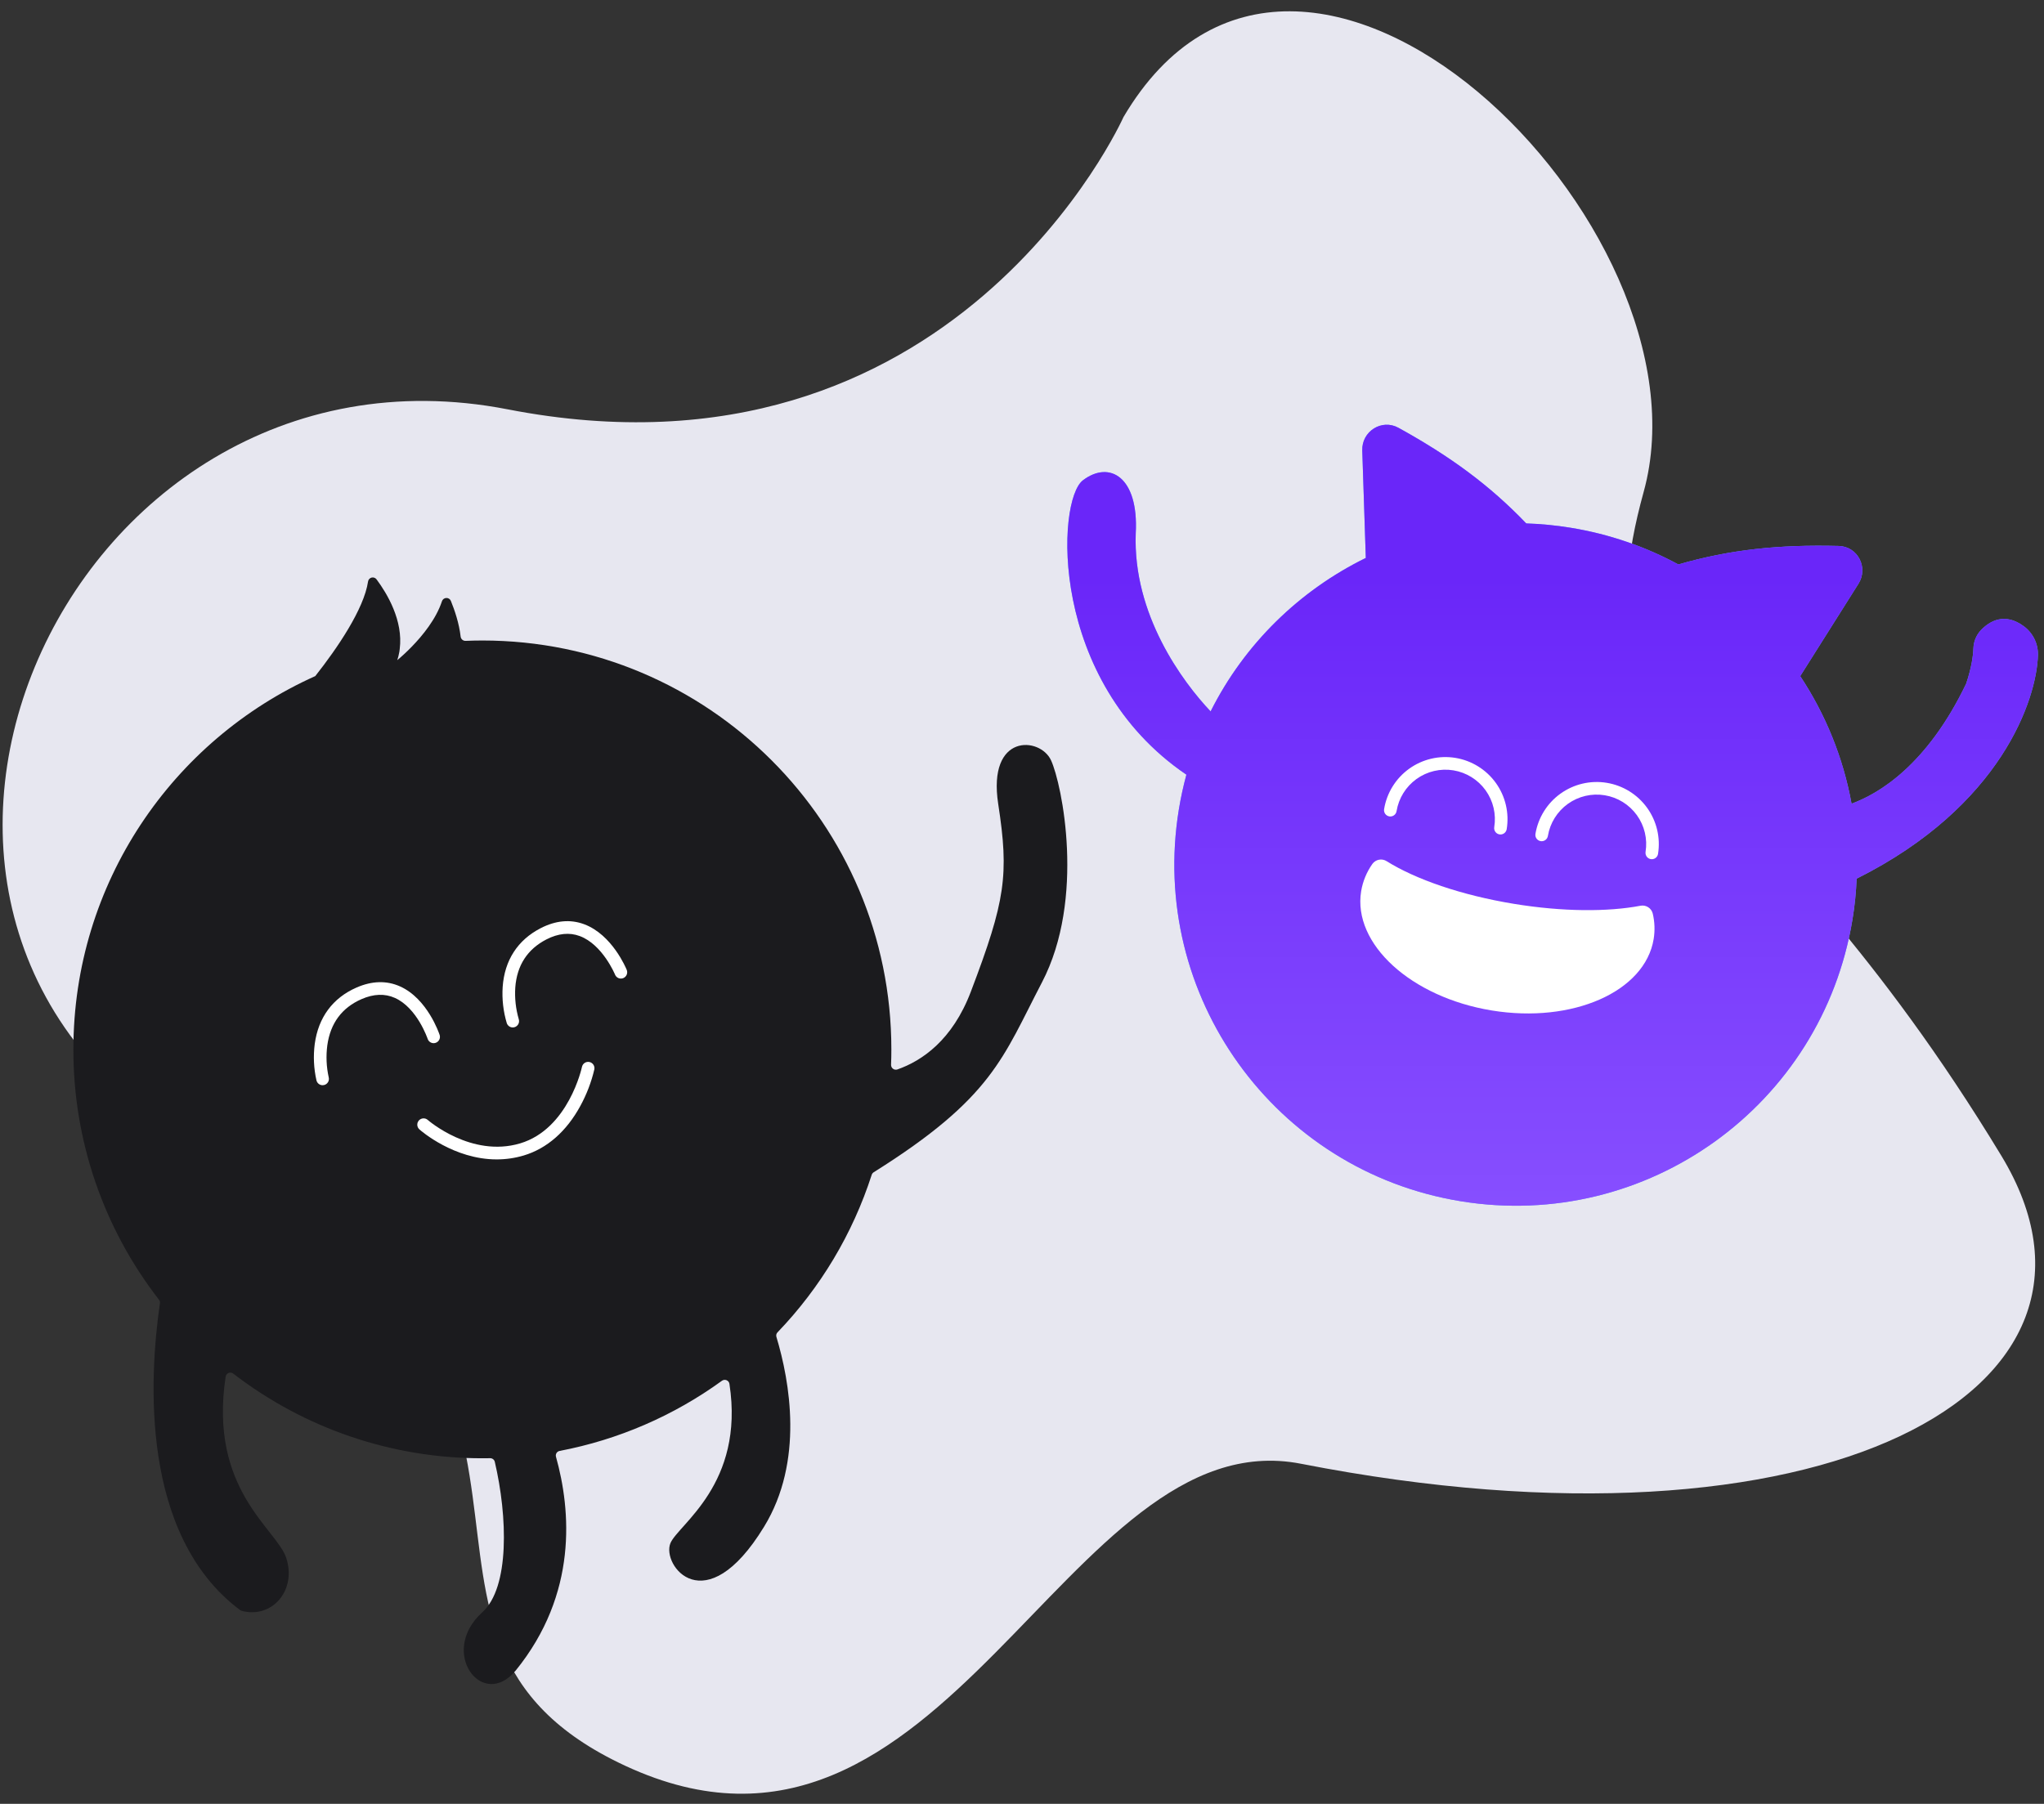 <svg width="162" height="143" viewBox="0 0 162 143" fill="none" xmlns="http://www.w3.org/2000/svg">
<rect x="0" y="0" width="162" height="143" fill="#333333" stroke="none"/>
<path d="M89.044 9.278C89.044 9.278 75.652 39.336 40.236 32.45C4.82 25.564 -16.518 74.009 16.965 91.673C50.448 109.337 27.243 129.628 49.574 139.993C74.955 151.773 84.419 112.382 103.117 116.041C144.385 124.115 169.911 110.267 158.624 91.631C138.811 58.919 124.424 60.123 130.27 38.998C136.117 17.873 103.1 -14.557 89.044 9.278Z" fill="#E7E7F0"/>
<path d="M82.58 77.882C79.468 83.846 78.683 87.015 69.243 92.933C69.17 92.981 69.115 93.052 69.088 93.135C67.58 97.81 65.027 102.081 61.623 105.623C61.577 105.67 61.545 105.728 61.529 105.792C61.514 105.857 61.517 105.923 61.536 105.986C62.593 109.502 63.736 115.841 60.555 121.037C55.878 128.687 52.415 124.068 53.136 122.336C53.754 120.853 59.031 117.666 57.812 109.704C57.802 109.641 57.776 109.581 57.736 109.53C57.695 109.48 57.643 109.44 57.583 109.416C57.523 109.392 57.458 109.383 57.394 109.391C57.33 109.399 57.27 109.424 57.218 109.462C53.393 112.238 49.003 114.136 44.36 115.022C44.309 115.03 44.26 115.05 44.216 115.079C44.173 115.107 44.136 115.145 44.108 115.189C44.08 115.234 44.062 115.283 44.055 115.335C44.047 115.387 44.051 115.439 44.066 115.49C45.249 119.727 45.809 126.35 40.867 132.44C38.229 135.615 34.73 130.974 38.229 127.81C40.4 125.853 40.232 120.224 39.216 115.888C39.197 115.804 39.149 115.729 39.08 115.677C39.012 115.624 38.927 115.597 38.841 115.6C38.639 115.605 38.431 115.605 38.229 115.605C31.088 115.616 24.145 113.256 18.49 108.896C18.438 108.856 18.377 108.829 18.312 108.82C18.247 108.81 18.181 108.818 18.119 108.842C18.058 108.866 18.005 108.905 17.963 108.956C17.922 109.007 17.895 109.068 17.884 109.133C16.527 118.093 21.914 121.193 22.681 123.491C23.536 126.06 21.573 128.346 19.154 127.7C19.102 127.684 19.052 127.659 19.01 127.625C11.123 121.701 11.81 109.289 12.676 103.313C12.684 103.264 12.682 103.214 12.669 103.167C12.656 103.119 12.633 103.074 12.601 103.036C8.191 97.361 5.803 90.375 5.817 83.187C5.817 70.007 13.687 58.662 24.985 53.599C24.986 53.599 24.987 53.599 24.987 53.599C24.988 53.598 24.989 53.598 24.989 53.597C24.99 53.597 24.99 53.596 24.99 53.595C24.991 53.595 24.991 53.594 24.991 53.593C26.729 51.393 28.847 48.282 29.171 46.099C29.181 46.025 29.214 45.956 29.264 45.901C29.314 45.846 29.38 45.806 29.452 45.788C29.525 45.77 29.601 45.775 29.671 45.8C29.741 45.826 29.802 45.871 29.846 45.932C30.678 47.052 31.965 49.188 31.682 51.44C31.671 51.515 31.665 51.59 31.653 51.665C31.63 51.792 31.601 51.913 31.573 52.04C31.544 52.138 31.52 52.236 31.486 52.335C31.89 51.998 32.275 51.639 32.64 51.261C33.489 50.389 34.562 49.078 35.024 47.675C35.046 47.601 35.091 47.534 35.152 47.486C35.213 47.437 35.288 47.409 35.365 47.405C35.443 47.4 35.52 47.42 35.587 47.461C35.653 47.503 35.704 47.563 35.734 47.636C36.034 48.374 36.387 49.408 36.508 50.464C36.519 50.559 36.564 50.647 36.636 50.71C36.707 50.773 36.8 50.807 36.895 50.805C37.339 50.788 37.784 50.776 38.228 50.776C56.132 50.776 70.646 65.29 70.646 83.188C70.646 83.598 70.64 84.002 70.623 84.406C70.62 84.468 70.633 84.529 70.659 84.585C70.686 84.641 70.725 84.689 70.775 84.726C70.824 84.763 70.882 84.787 70.943 84.797C71.004 84.806 71.067 84.801 71.125 84.781C73.053 84.106 75.484 82.478 76.95 78.604C79.693 71.387 79.981 69.366 79.115 63.737C78.249 58.108 82.435 58.397 83.301 60.273C84.167 62.149 86.044 71.242 82.58 77.882Z" fill="#1B1B1E"/>
<path d="M25.567 86.031C25.457 86.031 25.35 85.994 25.262 85.927C25.175 85.859 25.112 85.765 25.084 85.658C24.867 84.707 24.82 83.725 24.946 82.758C25.23 80.656 26.375 79.111 28.255 78.289C29.483 77.753 30.645 77.722 31.706 78.198C33.883 79.173 34.809 81.939 34.848 82.056C34.885 82.181 34.872 82.315 34.811 82.431C34.751 82.546 34.648 82.633 34.524 82.674C34.4 82.715 34.266 82.705 34.148 82.648C34.032 82.59 33.941 82.49 33.898 82.367C33.89 82.343 33.066 79.9 31.294 79.109C30.501 78.754 29.613 78.787 28.655 79.206C27.099 79.886 26.186 81.116 25.942 82.862C25.83 83.71 25.867 84.57 26.052 85.405C26.086 85.534 26.067 85.67 26 85.784C25.932 85.899 25.823 85.982 25.694 86.015C25.653 86.026 25.61 86.031 25.567 86.031Z" fill="white"/>
<path d="M40.64 81.452C40.535 81.452 40.433 81.419 40.348 81.358C40.263 81.296 40.199 81.21 40.166 81.111C39.887 80.18 39.777 79.207 39.84 78.237C39.988 76.13 41.029 74.52 42.852 73.582C44.046 72.968 45.205 72.862 46.297 73.269C48.527 74.099 49.629 76.781 49.675 76.895C49.723 77.017 49.72 77.154 49.668 77.275C49.616 77.396 49.518 77.492 49.396 77.541C49.274 77.59 49.137 77.589 49.016 77.538C48.894 77.487 48.798 77.39 48.747 77.268C48.737 77.245 47.759 74.878 45.944 74.205C45.128 73.902 44.242 73.992 43.31 74.471C41.802 75.247 40.971 76.528 40.84 78.277C40.784 79.126 40.877 79.978 41.115 80.794C41.14 80.869 41.146 80.949 41.134 81.028C41.122 81.106 41.092 81.18 41.045 81.244C40.999 81.308 40.938 81.361 40.868 81.397C40.797 81.433 40.719 81.452 40.64 81.452H40.64Z" fill="white"/>
<path d="M39.368 91.913C35.965 91.913 33.37 89.648 33.24 89.533C33.191 89.489 33.151 89.436 33.122 89.377C33.093 89.318 33.077 89.254 33.073 89.188C33.069 89.123 33.078 89.057 33.099 88.995C33.121 88.933 33.154 88.876 33.198 88.827C33.242 88.778 33.294 88.738 33.353 88.709C33.413 88.68 33.477 88.664 33.542 88.66C33.608 88.656 33.673 88.665 33.735 88.686C33.797 88.708 33.855 88.741 33.904 88.785C33.938 88.815 37.364 91.793 41.222 90.643C45.062 89.499 46.116 84.623 46.126 84.574C46.154 84.446 46.231 84.333 46.342 84.261C46.452 84.19 46.586 84.164 46.715 84.191C46.844 84.218 46.957 84.294 47.03 84.403C47.103 84.513 47.13 84.647 47.105 84.776C46.868 85.786 46.495 86.759 45.998 87.67C44.9 89.694 43.348 91.053 41.508 91.602C40.814 91.809 40.093 91.913 39.368 91.913Z" fill="white"/>
<path fill-rule="evenodd" clip-rule="evenodd" d="M110.836 33.913C109.509 33.181 107.918 34.196 107.968 35.711L108.249 44.231C102.996 46.805 98.63 51.051 95.949 56.397C93.743 54.07 89.767 48.729 90.015 42.27C90.257 37.823 87.945 36.468 85.828 38.076C83.731 39.663 83.093 53.985 94.029 61.412C93.789 62.309 93.586 63.229 93.432 64.169C91.021 78.915 101.022 92.817 115.762 95.227C130.508 97.638 144.409 87.643 146.819 72.897C146.997 71.825 147.107 70.743 147.15 69.657C158.631 63.912 161.422 55.423 161.519 51.935C161.531 51.495 161.437 51.059 161.245 50.663C161.053 50.267 160.769 49.923 160.417 49.66C158.868 48.506 157.669 49.258 156.991 49.966C156.63 50.357 156.422 50.865 156.406 51.397C156.384 51.967 156.264 52.913 155.831 54.199C152.735 60.654 148.912 62.925 146.747 63.712C146.087 60.064 144.684 56.63 142.678 53.601L147.293 46.281C148.102 44.998 147.242 43.319 145.726 43.281C140.982 43.162 137.127 43.563 133.019 44.747C130.429 43.343 127.562 42.341 124.489 41.839C123.307 41.646 122.131 41.532 120.965 41.495C118.046 38.45 114.945 36.182 110.836 33.913Z" fill="#699CFF"/>
<path fill-rule="evenodd" clip-rule="evenodd" d="M110.836 33.913C109.509 33.181 107.918 34.196 107.968 35.711L108.249 44.231C102.996 46.805 98.63 51.051 95.949 56.397C93.743 54.07 89.767 48.729 90.015 42.27C90.257 37.823 87.945 36.468 85.828 38.076C83.731 39.663 83.093 53.985 94.029 61.412C93.789 62.309 93.586 63.229 93.432 64.169C91.021 78.915 101.022 92.817 115.762 95.227C130.508 97.638 144.409 87.643 146.819 72.897C146.997 71.825 147.107 70.743 147.15 69.657C158.631 63.912 161.422 55.423 161.519 51.935C161.531 51.495 161.437 51.059 161.245 50.663C161.053 50.267 160.769 49.923 160.417 49.66C158.868 48.506 157.669 49.258 156.991 49.966C156.63 50.357 156.422 50.865 156.406 51.397C156.384 51.967 156.264 52.913 155.831 54.199C152.735 60.654 148.912 62.925 146.747 63.712C146.087 60.064 144.684 56.63 142.678 53.601L147.293 46.281C148.102 44.998 147.242 43.319 145.726 43.281C140.982 43.162 137.127 43.563 133.019 44.747C130.429 43.343 127.562 42.341 124.489 41.839C123.307 41.646 122.131 41.532 120.965 41.495C118.046 38.45 114.945 36.182 110.836 33.913Z" fill="url(#paint0_linear_1290_27434)"/>
<path d="M131.064 74.44C130.381 78.617 124.637 81.153 118.239 80.107C111.834 79.06 107.197 74.827 107.88 70.65C108.01 69.873 108.314 69.134 108.769 68.49C108.893 68.316 109.08 68.196 109.29 68.155C109.5 68.114 109.718 68.155 109.899 68.27C112.191 69.706 115.82 70.971 120.006 71.656C123.859 72.286 127.425 72.295 130.02 71.803C130.231 71.762 130.45 71.805 130.631 71.921C130.812 72.037 130.941 72.219 130.992 72.428C131.148 73.087 131.172 73.771 131.064 74.44Z" fill="white"/>
<path d="M118.922 66.153C118.85 66.154 118.778 66.138 118.712 66.108C118.646 66.077 118.588 66.033 118.541 65.978C118.494 65.922 118.459 65.858 118.44 65.788C118.42 65.718 118.416 65.644 118.428 65.573C118.596 64.546 118.349 63.495 117.742 62.65C117.134 61.806 116.217 61.237 115.19 61.069C114.163 60.901 113.112 61.148 112.267 61.755C111.423 62.363 110.854 63.281 110.686 64.307C110.665 64.438 110.592 64.555 110.484 64.633C110.377 64.71 110.243 64.742 110.112 64.72C109.981 64.699 109.864 64.626 109.787 64.519C109.709 64.411 109.678 64.277 109.699 64.146C109.91 62.858 110.624 61.706 111.684 60.943C112.744 60.181 114.063 59.871 115.351 60.082C116.64 60.293 117.792 61.007 118.554 62.066C119.316 63.126 119.626 64.446 119.415 65.734C119.396 65.851 119.336 65.957 119.246 66.034C119.155 66.111 119.041 66.153 118.922 66.153Z" fill="white"/>
<path d="M130.916 68.114C130.844 68.114 130.772 68.098 130.707 68.068C130.641 68.037 130.582 67.993 130.535 67.938C130.488 67.882 130.454 67.818 130.435 67.748C130.415 67.678 130.411 67.605 130.422 67.533C130.586 66.508 130.337 65.46 129.73 64.619C129.122 63.778 128.206 63.211 127.182 63.044C126.158 62.876 125.109 63.121 124.265 63.726C123.422 64.33 122.852 65.244 122.68 66.268C122.67 66.333 122.647 66.395 122.612 66.451C122.578 66.507 122.533 66.556 122.479 66.594C122.426 66.633 122.366 66.66 122.301 66.675C122.237 66.69 122.171 66.693 122.106 66.682C122.041 66.671 121.979 66.648 121.923 66.613C121.867 66.579 121.819 66.533 121.78 66.48C121.742 66.426 121.715 66.366 121.7 66.302C121.685 66.238 121.683 66.171 121.694 66.106C121.908 64.821 122.623 63.673 123.682 62.914C124.741 62.156 126.057 61.847 127.343 62.058C128.629 62.268 129.779 62.979 130.541 64.036C131.303 65.092 131.616 66.408 131.409 67.695C131.39 67.812 131.33 67.918 131.24 67.995C131.15 68.072 131.035 68.114 130.916 68.114Z" fill="white"/>
<defs>
<linearGradient id="paint0_linear_1290_27434" x1="124.096" y1="45.617" x2="124.096" y2="97.49" gradientUnits="userSpaceOnUse">
<stop stop-color="#6A26F9"/>
<stop offset="1" stop-color="#8850FF"/>
</linearGradient>
</defs>
</svg>
